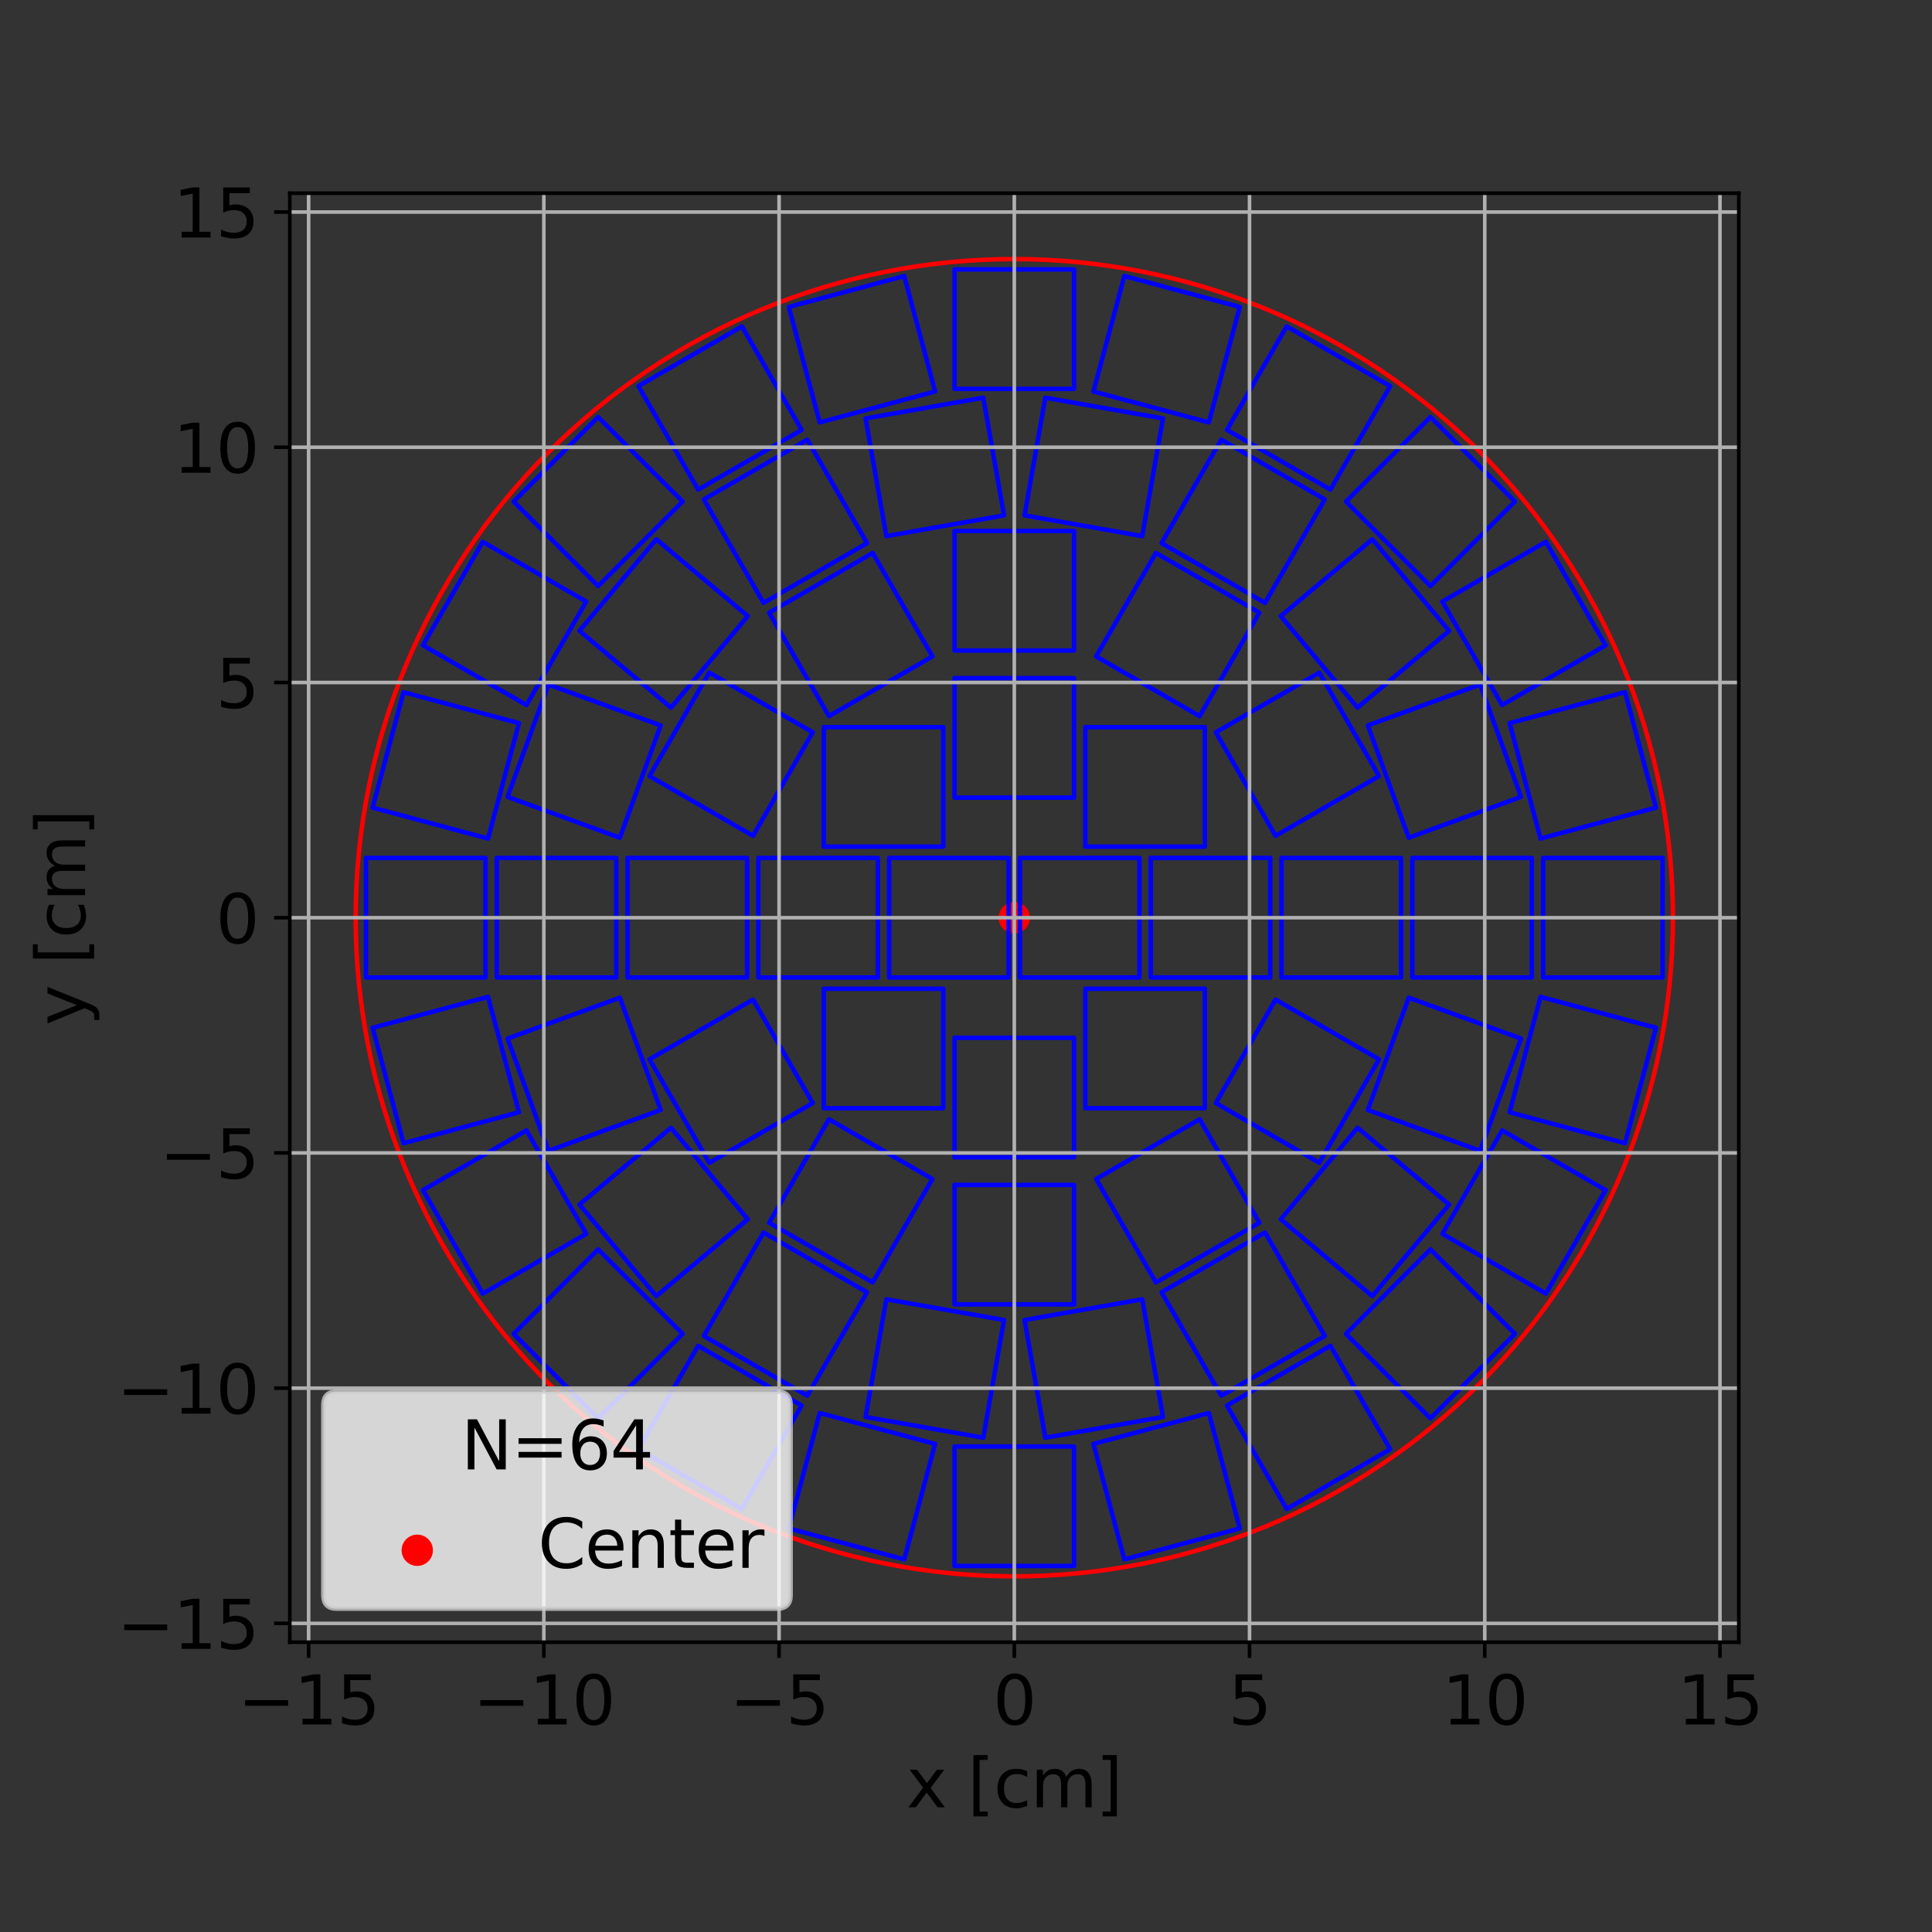 <?xml version="1.0" encoding="utf-8" standalone="no"?>
<!DOCTYPE svg PUBLIC "-//W3C//DTD SVG 1.1//EN"
  "http://www.w3.org/Graphics/SVG/1.1/DTD/svg11.dtd">
<svg xmlns:xlink="http://www.w3.org/1999/xlink" width="432pt" height="432pt" viewBox="0 0 432 432" xmlns="http://www.w3.org/2000/svg" version="1.1">
 <rect x="0" y="0" width="432" height="432" fill="#333333" stroke="none"/>
 <defs>
  <style type="text/css">*{stroke-linejoin: round; stroke-linecap: butt}</style>
 </defs>
 <g id="figure_1">
  <g id="patch_1">
   <path d="M 0 432 
L 432 432 
L 432 0 
L 0 0 
L 0 432 
z
" style="fill: none"/>
  </g>
  <g id="axes_1">
   <g id="patch_2">
    <path d="M 64.8 367.2 
L 388.8 367.2 
L 388.8 43.2 
L 64.8 43.2 
L 64.8 367.2 
z
" style="fill: none"/>
   </g>
   <g id="PathCollection_1">
    <defs>
     <path id="m59f09da471" d="M 0 3 
C 0.796 3 1.559 2.684 2.121 2.121 
C 2.684 1.559 3 0.796 3 0 
C 3 -0.796 2.684 -1.559 2.121 -2.121 
C 1.559 -2.684 0.796 -3 0 -3 
C -0.796 -3 -1.559 -2.684 -2.121 -2.121 
C -2.684 -1.559 -3 -0.796 -3 0 
C -3 0.796 -2.684 1.559 -2.121 2.121 
C -1.559 2.684 -0.796 3 0 3 
z
" style="stroke: #ff0000"/>
    </defs>
    <g clip-path="url(#pbfd70d2661)">
     <use xlink:href="#m59f09da471" x="226.8" y="205.2" style="fill: #ff0000; stroke: #ff0000"/>
    </g>
   </g>
   <g id="patch_3">
    <path d="M 226.8 352.473 
C 265.857 352.473 303.32 336.955 330.938 309.338 
C 358.555 281.72 374.073 244.257 374.073 205.2 
C 374.073 166.143 358.555 128.68 330.938 101.062 
C 303.32 73.445 265.857 57.927 226.8 57.927 
C 187.743 57.927 150.28 73.445 122.662 101.062 
C 95.045 128.68 79.527 166.143 79.527 205.2 
C 79.527 244.257 95.045 281.72 122.662 309.338 
C 150.28 336.955 187.743 352.473 226.8 352.473 
L 226.8 352.473 
z
" clip-path="url(#pbfd70d2661)" style="fill: none; stroke: #ff0000; stroke-linejoin: miter"/>
   </g>
   <g id="patch_4">
    <path d="M 169.574 218.56 
L 196.294 218.56 
L 196.294 191.84 
L 169.574 191.84 
L 169.574 218.56 
z
" clip-path="url(#pbfd70d2661)" style="fill: none; stroke: #0000ff; stroke-linejoin: miter"/>
   </g>
   <g id="patch_5">
    <path d="M 198.818 218.56 
L 225.538 218.56 
L 225.538 191.84 
L 198.818 191.84 
L 198.818 218.56 
z
" clip-path="url(#pbfd70d2661)" style="fill: none; stroke: #0000ff; stroke-linejoin: miter"/>
   </g>
   <g id="patch_6">
    <path d="M 228.062 218.56 
L 254.782 218.56 
L 254.782 191.84 
L 228.062 191.84 
L 228.062 218.56 
z
" clip-path="url(#pbfd70d2661)" style="fill: none; stroke: #0000ff; stroke-linejoin: miter"/>
   </g>
   <g id="patch_7">
    <path d="M 257.306 218.56 
L 284.026 218.56 
L 284.026 191.84 
L 257.306 191.84 
L 257.306 218.56 
z
" clip-path="url(#pbfd70d2661)" style="fill: none; stroke: #0000ff; stroke-linejoin: miter"/>
   </g>
   <g id="patch_8">
    <path d="M 184.196 189.316 
L 210.916 189.316 
L 210.916 162.596 
L 184.196 162.596 
L 184.196 189.316 
z
" clip-path="url(#pbfd70d2661)" style="fill: none; stroke: #0000ff; stroke-linejoin: miter"/>
   </g>
   <g id="patch_9">
    <path d="M 213.44 178.349 
L 240.16 178.349 
L 240.16 151.63 
L 213.44 151.63 
L 213.44 178.349 
z
" clip-path="url(#pbfd70d2661)" style="fill: none; stroke: #0000ff; stroke-linejoin: miter"/>
   </g>
   <g id="patch_10">
    <path d="M 242.684 189.316 
L 269.404 189.316 
L 269.404 162.596 
L 242.684 162.596 
L 242.684 189.316 
z
" clip-path="url(#pbfd70d2661)" style="fill: none; stroke: #0000ff; stroke-linejoin: miter"/>
   </g>
   <g id="patch_11">
    <path d="M 184.196 247.804 
L 210.916 247.804 
L 210.916 221.084 
L 184.196 221.084 
L 184.196 247.804 
z
" clip-path="url(#pbfd70d2661)" style="fill: none; stroke: #0000ff; stroke-linejoin: miter"/>
   </g>
   <g id="patch_12">
    <path d="M 213.44 258.77 
L 240.16 258.77 
L 240.16 232.051 
L 213.44 232.051 
L 213.44 258.77 
z
" clip-path="url(#pbfd70d2661)" style="fill: none; stroke: #0000ff; stroke-linejoin: miter"/>
   </g>
   <g id="patch_13">
    <path d="M 242.684 247.804 
L 269.404 247.804 
L 269.404 221.084 
L 242.684 221.084 
L 242.684 247.804 
z
" clip-path="url(#pbfd70d2661)" style="fill: none; stroke: #0000ff; stroke-linejoin: miter"/>
   </g>
   <g id="patch_14">
    <path d="M 345.039 218.56 
L 371.758 218.56 
L 371.758 191.84 
L 345.039 191.84 
L 345.039 218.56 
z
" clip-path="url(#pbfd70d2661)" style="fill: none; stroke: #0000ff; stroke-linejoin: miter"/>
   </g>
   <g id="patch_15">
    <path d="M 344.468 187.502 
L 370.277 180.587 
L 363.361 154.777 
L 337.552 161.693 
L 344.468 187.502 
z
" clip-path="url(#pbfd70d2661)" style="fill: none; stroke: #0000ff; stroke-linejoin: miter"/>
   </g>
   <g id="patch_16">
    <path d="M 335.878 157.65 
L 359.018 144.291 
L 345.658 121.151 
L 322.518 134.511 
L 335.878 157.65 
z
" clip-path="url(#pbfd70d2661)" style="fill: none; stroke: #0000ff; stroke-linejoin: miter"/>
   </g>
   <g id="patch_17">
    <path d="M 319.854 131.039 
L 338.748 112.146 
L 319.854 93.252 
L 300.961 112.146 
L 319.854 131.039 
z
" clip-path="url(#pbfd70d2661)" style="fill: none; stroke: #0000ff; stroke-linejoin: miter"/>
   </g>
   <g id="patch_18">
    <path d="M 297.489 109.482 
L 310.849 86.342 
L 287.709 72.982 
L 274.35 96.122 
L 297.489 109.482 
z
" clip-path="url(#pbfd70d2661)" style="fill: none; stroke: #0000ff; stroke-linejoin: miter"/>
   </g>
   <g id="patch_19">
    <path d="M 270.307 94.448 
L 277.223 68.639 
L 251.413 61.723 
L 244.498 87.532 
L 270.307 94.448 
z
" clip-path="url(#pbfd70d2661)" style="fill: none; stroke: #0000ff; stroke-linejoin: miter"/>
   </g>
   <g id="patch_20">
    <path d="M 240.16 86.961 
L 240.16 60.242 
L 213.44 60.242 
L 213.44 86.961 
L 240.16 86.961 
z
" clip-path="url(#pbfd70d2661)" style="fill: none; stroke: #0000ff; stroke-linejoin: miter"/>
   </g>
   <g id="patch_21">
    <path d="M 209.102 87.532 
L 202.187 61.723 
L 176.377 68.639 
L 183.293 94.448 
L 209.102 87.532 
z
" clip-path="url(#pbfd70d2661)" style="fill: none; stroke: #0000ff; stroke-linejoin: miter"/>
   </g>
   <g id="patch_22">
    <path d="M 179.25 96.122 
L 165.891 72.982 
L 142.751 86.342 
L 156.111 109.482 
L 179.25 96.122 
z
" clip-path="url(#pbfd70d2661)" style="fill: none; stroke: #0000ff; stroke-linejoin: miter"/>
   </g>
   <g id="patch_23">
    <path d="M 152.639 112.146 
L 133.746 93.252 
L 114.852 112.146 
L 133.746 131.039 
L 152.639 112.146 
z
" clip-path="url(#pbfd70d2661)" style="fill: none; stroke: #0000ff; stroke-linejoin: miter"/>
   </g>
   <g id="patch_24">
    <path d="M 131.082 134.511 
L 107.942 121.151 
L 94.582 144.291 
L 117.722 157.65 
L 131.082 134.511 
z
" clip-path="url(#pbfd70d2661)" style="fill: none; stroke: #0000ff; stroke-linejoin: miter"/>
   </g>
   <g id="patch_25">
    <path d="M 116.048 161.693 
L 90.239 154.777 
L 83.323 180.587 
L 109.132 187.502 
L 116.048 161.693 
z
" clip-path="url(#pbfd70d2661)" style="fill: none; stroke: #0000ff; stroke-linejoin: miter"/>
   </g>
   <g id="patch_26">
    <path d="M 108.561 191.84 
L 81.842 191.84 
L 81.842 218.56 
L 108.561 218.56 
L 108.561 191.84 
z
" clip-path="url(#pbfd70d2661)" style="fill: none; stroke: #0000ff; stroke-linejoin: miter"/>
   </g>
   <g id="patch_27">
    <path d="M 109.132 222.898 
L 83.323 229.813 
L 90.239 255.623 
L 116.048 248.707 
L 109.132 222.898 
z
" clip-path="url(#pbfd70d2661)" style="fill: none; stroke: #0000ff; stroke-linejoin: miter"/>
   </g>
   <g id="patch_28">
    <path d="M 117.722 252.75 
L 94.582 266.109 
L 107.942 289.249 
L 131.082 275.889 
L 117.722 252.75 
z
" clip-path="url(#pbfd70d2661)" style="fill: none; stroke: #0000ff; stroke-linejoin: miter"/>
   </g>
   <g id="patch_29">
    <path d="M 133.746 279.361 
L 114.852 298.254 
L 133.746 317.148 
L 152.639 298.254 
L 133.746 279.361 
z
" clip-path="url(#pbfd70d2661)" style="fill: none; stroke: #0000ff; stroke-linejoin: miter"/>
   </g>
   <g id="patch_30">
    <path d="M 156.111 300.918 
L 142.751 324.058 
L 165.891 337.418 
L 179.25 314.278 
L 156.111 300.918 
z
" clip-path="url(#pbfd70d2661)" style="fill: none; stroke: #0000ff; stroke-linejoin: miter"/>
   </g>
   <g id="patch_31">
    <path d="M 183.293 315.952 
L 176.377 341.761 
L 202.187 348.677 
L 209.102 322.868 
L 183.293 315.952 
z
" clip-path="url(#pbfd70d2661)" style="fill: none; stroke: #0000ff; stroke-linejoin: miter"/>
   </g>
   <g id="patch_32">
    <path d="M 213.44 323.439 
L 213.44 350.158 
L 240.16 350.158 
L 240.16 323.439 
L 213.44 323.439 
z
" clip-path="url(#pbfd70d2661)" style="fill: none; stroke: #0000ff; stroke-linejoin: miter"/>
   </g>
   <g id="patch_33">
    <path d="M 244.498 322.868 
L 251.413 348.677 
L 277.223 341.761 
L 270.307 315.952 
L 244.498 322.868 
z
" clip-path="url(#pbfd70d2661)" style="fill: none; stroke: #0000ff; stroke-linejoin: miter"/>
   </g>
   <g id="patch_34">
    <path d="M 274.35 314.278 
L 287.709 337.418 
L 310.849 324.058 
L 297.489 300.918 
L 274.35 314.278 
z
" clip-path="url(#pbfd70d2661)" style="fill: none; stroke: #0000ff; stroke-linejoin: miter"/>
   </g>
   <g id="patch_35">
    <path d="M 300.961 298.254 
L 319.854 317.148 
L 338.748 298.254 
L 319.854 279.361 
L 300.961 298.254 
z
" clip-path="url(#pbfd70d2661)" style="fill: none; stroke: #0000ff; stroke-linejoin: miter"/>
   </g>
   <g id="patch_36">
    <path d="M 322.518 275.889 
L 345.658 289.249 
L 359.018 266.109 
L 335.878 252.75 
L 322.518 275.889 
z
" clip-path="url(#pbfd70d2661)" style="fill: none; stroke: #0000ff; stroke-linejoin: miter"/>
   </g>
   <g id="patch_37">
    <path d="M 337.552 248.707 
L 363.361 255.623 
L 370.277 229.813 
L 344.468 222.898 
L 337.552 248.707 
z
" clip-path="url(#pbfd70d2661)" style="fill: none; stroke: #0000ff; stroke-linejoin: miter"/>
   </g>
   <g id="patch_38">
    <path d="M 315.795 218.56 
L 342.514 218.56 
L 342.514 191.84 
L 315.795 191.84 
L 315.795 218.56 
z
" clip-path="url(#pbfd70d2661)" style="fill: none; stroke: #0000ff; stroke-linejoin: miter"/>
   </g>
   <g id="patch_39">
    <path d="M 314.997 187.316 
L 340.105 178.177 
L 330.967 153.069 
L 305.858 162.208 
L 314.997 187.316 
z
" clip-path="url(#pbfd70d2661)" style="fill: none; stroke: #0000ff; stroke-linejoin: miter"/>
   </g>
   <g id="patch_40">
    <path d="M 303.561 158.229 
L 324.03 141.054 
L 306.855 120.586 
L 286.387 137.761 
L 303.561 158.229 
z
" clip-path="url(#pbfd70d2661)" style="fill: none; stroke: #0000ff; stroke-linejoin: miter"/>
   </g>
   <g id="patch_41">
    <path d="M 282.867 134.808 
L 296.227 111.668 
L 273.087 98.309 
L 259.728 121.448 
L 282.867 134.808 
z
" clip-path="url(#pbfd70d2661)" style="fill: none; stroke: #0000ff; stroke-linejoin: miter"/>
   </g>
   <g id="patch_42">
    <path d="M 255.411 119.877 
L 260.05 93.564 
L 233.737 88.924 
L 229.097 115.237 
L 255.411 119.877 
z
" clip-path="url(#pbfd70d2661)" style="fill: none; stroke: #0000ff; stroke-linejoin: miter"/>
   </g>
   <g id="patch_43">
    <path d="M 224.503 115.237 
L 219.863 88.924 
L 193.55 93.564 
L 198.189 119.877 
L 224.503 115.237 
z
" clip-path="url(#pbfd70d2661)" style="fill: none; stroke: #0000ff; stroke-linejoin: miter"/>
   </g>
   <g id="patch_44">
    <path d="M 193.872 121.448 
L 180.513 98.309 
L 157.373 111.668 
L 170.733 134.808 
L 193.872 121.448 
z
" clip-path="url(#pbfd70d2661)" style="fill: none; stroke: #0000ff; stroke-linejoin: miter"/>
   </g>
   <g id="patch_45">
    <path d="M 167.214 137.761 
L 146.745 120.586 
L 129.57 141.054 
L 150.039 158.229 
L 167.214 137.761 
z
" clip-path="url(#pbfd70d2661)" style="fill: none; stroke: #0000ff; stroke-linejoin: miter"/>
   </g>
   <g id="patch_46">
    <path d="M 147.742 162.208 
L 122.633 153.069 
L 113.495 178.177 
L 138.603 187.316 
L 147.742 162.208 
z
" clip-path="url(#pbfd70d2661)" style="fill: none; stroke: #0000ff; stroke-linejoin: miter"/>
   </g>
   <g id="patch_47">
    <path d="M 137.805 191.84 
L 111.086 191.84 
L 111.086 218.56 
L 137.805 218.56 
L 137.805 191.84 
z
" clip-path="url(#pbfd70d2661)" style="fill: none; stroke: #0000ff; stroke-linejoin: miter"/>
   </g>
   <g id="patch_48">
    <path d="M 138.603 223.084 
L 113.495 232.223 
L 122.633 257.331 
L 147.742 248.192 
L 138.603 223.084 
z
" clip-path="url(#pbfd70d2661)" style="fill: none; stroke: #0000ff; stroke-linejoin: miter"/>
   </g>
   <g id="patch_49">
    <path d="M 150.039 252.171 
L 129.57 269.346 
L 146.745 289.814 
L 167.214 272.639 
L 150.039 252.171 
z
" clip-path="url(#pbfd70d2661)" style="fill: none; stroke: #0000ff; stroke-linejoin: miter"/>
   </g>
   <g id="patch_50">
    <path d="M 170.733 275.592 
L 157.373 298.732 
L 180.513 312.091 
L 193.872 288.952 
L 170.733 275.592 
z
" clip-path="url(#pbfd70d2661)" style="fill: none; stroke: #0000ff; stroke-linejoin: miter"/>
   </g>
   <g id="patch_51">
    <path d="M 198.189 290.523 
L 193.55 316.836 
L 219.863 321.476 
L 224.503 295.163 
L 198.189 290.523 
z
" clip-path="url(#pbfd70d2661)" style="fill: none; stroke: #0000ff; stroke-linejoin: miter"/>
   </g>
   <g id="patch_52">
    <path d="M 229.097 295.163 
L 233.737 321.476 
L 260.05 316.836 
L 255.411 290.523 
L 229.097 295.163 
z
" clip-path="url(#pbfd70d2661)" style="fill: none; stroke: #0000ff; stroke-linejoin: miter"/>
   </g>
   <g id="patch_53">
    <path d="M 259.728 288.952 
L 273.087 312.091 
L 296.227 298.732 
L 282.867 275.592 
L 259.728 288.952 
z
" clip-path="url(#pbfd70d2661)" style="fill: none; stroke: #0000ff; stroke-linejoin: miter"/>
   </g>
   <g id="patch_54">
    <path d="M 286.387 272.639 
L 306.855 289.814 
L 324.03 269.346 
L 303.561 252.171 
L 286.387 272.639 
z
" clip-path="url(#pbfd70d2661)" style="fill: none; stroke: #0000ff; stroke-linejoin: miter"/>
   </g>
   <g id="patch_55">
    <path d="M 305.858 248.192 
L 330.967 257.331 
L 340.105 232.223 
L 314.997 223.084 
L 305.858 248.192 
z
" clip-path="url(#pbfd70d2661)" style="fill: none; stroke: #0000ff; stroke-linejoin: miter"/>
   </g>
   <g id="patch_56">
    <path d="M 286.551 218.56 
L 313.27 218.56 
L 313.27 191.84 
L 286.551 191.84 
L 286.551 218.56 
z
" clip-path="url(#pbfd70d2661)" style="fill: none; stroke: #0000ff; stroke-linejoin: miter"/>
   </g>
   <g id="patch_57">
    <path d="M 285.225 186.895 
L 308.365 173.535 
L 295.005 150.395 
L 271.866 163.755 
L 285.225 186.895 
z
" clip-path="url(#pbfd70d2661)" style="fill: none; stroke: #0000ff; stroke-linejoin: miter"/>
   </g>
   <g id="patch_58">
    <path d="M 268.245 160.134 
L 281.605 136.995 
L 258.465 123.635 
L 245.105 146.775 
L 268.245 160.134 
z
" clip-path="url(#pbfd70d2661)" style="fill: none; stroke: #0000ff; stroke-linejoin: miter"/>
   </g>
   <g id="patch_59">
    <path d="M 240.16 145.449 
L 240.16 118.73 
L 213.44 118.73 
L 213.44 145.449 
L 240.16 145.449 
z
" clip-path="url(#pbfd70d2661)" style="fill: none; stroke: #0000ff; stroke-linejoin: miter"/>
   </g>
   <g id="patch_60">
    <path d="M 208.495 146.775 
L 195.135 123.635 
L 171.995 136.995 
L 185.355 160.134 
L 208.495 146.775 
z
" clip-path="url(#pbfd70d2661)" style="fill: none; stroke: #0000ff; stroke-linejoin: miter"/>
   </g>
   <g id="patch_61">
    <path d="M 181.734 163.755 
L 158.595 150.395 
L 145.235 173.535 
L 168.375 186.895 
L 181.734 163.755 
z
" clip-path="url(#pbfd70d2661)" style="fill: none; stroke: #0000ff; stroke-linejoin: miter"/>
   </g>
   <g id="patch_62">
    <path d="M 167.049 191.84 
L 140.33 191.84 
L 140.33 218.56 
L 167.049 218.56 
L 167.049 191.84 
z
" clip-path="url(#pbfd70d2661)" style="fill: none; stroke: #0000ff; stroke-linejoin: miter"/>
   </g>
   <g id="patch_63">
    <path d="M 168.375 223.505 
L 145.235 236.865 
L 158.595 260.005 
L 181.734 246.645 
L 168.375 223.505 
z
" clip-path="url(#pbfd70d2661)" style="fill: none; stroke: #0000ff; stroke-linejoin: miter"/>
   </g>
   <g id="patch_64">
    <path d="M 185.355 250.266 
L 171.995 273.405 
L 195.135 286.765 
L 208.495 263.625 
L 185.355 250.266 
z
" clip-path="url(#pbfd70d2661)" style="fill: none; stroke: #0000ff; stroke-linejoin: miter"/>
   </g>
   <g id="patch_65">
    <path d="M 213.44 264.951 
L 213.44 291.67 
L 240.16 291.67 
L 240.16 264.951 
L 213.44 264.951 
z
" clip-path="url(#pbfd70d2661)" style="fill: none; stroke: #0000ff; stroke-linejoin: miter"/>
   </g>
   <g id="patch_66">
    <path d="M 245.105 263.625 
L 258.465 286.765 
L 281.605 273.405 
L 268.245 250.266 
L 245.105 263.625 
z
" clip-path="url(#pbfd70d2661)" style="fill: none; stroke: #0000ff; stroke-linejoin: miter"/>
   </g>
   <g id="patch_67">
    <path d="M 271.866 246.645 
L 295.005 260.005 
L 308.365 236.865 
L 285.225 223.505 
L 271.866 246.645 
z
" clip-path="url(#pbfd70d2661)" style="fill: none; stroke: #0000ff; stroke-linejoin: miter"/>
   </g>
   <g id="matplotlib.axis_1">
    <g id="xtick_1">
     <g id="line2d_1">
      <path d="M 69.008 367.2 
L 69.008 43.2 
" clip-path="url(#pbfd70d2661)" style="fill: none; stroke: #b0b0b0; stroke-width: 0.8; stroke-linecap: square"/>
     </g>
     <g id="line2d_2">
      <defs>
       <path id="m17efba9fd2" d="M 0 0 
L 0 3.5 
" style="stroke: #000000; stroke-width: 0.8"/>
      </defs>
      <g>
       <use xlink:href="#m17efba9fd2" x="69.008" y="367.2" style="stroke: #000000; stroke-width: 0.8"/>
      </g>
     </g>
     <g id="text_1">
      <!-- −15 -->
      <g transform="translate(53.179 385.598)scale(0.15 -0.15)">
       <defs>
        <path id="DejaVuSans-2212" d="M 678 2272 
L 4684 2272 
L 4684 1741 
L 678 1741 
L 678 2272 
z
" transform="scale(0.016)"/>
        <path id="DejaVuSans-31" d="M 794 531 
L 1825 531 
L 1825 4091 
L 703 3866 
L 703 4441 
L 1819 4666 
L 2450 4666 
L 2450 531 
L 3481 531 
L 3481 0 
L 794 0 
L 794 531 
z
" transform="scale(0.016)"/>
        <path id="DejaVuSans-35" d="M 691 4666 
L 3169 4666 
L 3169 4134 
L 1269 4134 
L 1269 2991 
Q 1406 3038 1543 3061 
Q 1681 3084 1819 3084 
Q 2600 3084 3056 2656 
Q 3513 2228 3513 1497 
Q 3513 744 3044 326 
Q 2575 -91 1722 -91 
Q 1428 -91 1123 -41 
Q 819 9 494 109 
L 494 744 
Q 775 591 1075 516 
Q 1375 441 1709 441 
Q 2250 441 2565 725 
Q 2881 1009 2881 1497 
Q 2881 1984 2565 2268 
Q 2250 2553 1709 2553 
Q 1456 2553 1204 2497 
Q 953 2441 691 2322 
L 691 4666 
z
" transform="scale(0.016)"/>
       </defs>
       <use xlink:href="#DejaVuSans-2212"/>
       <use xlink:href="#DejaVuSans-31" x="83.789"/>
       <use xlink:href="#DejaVuSans-35" x="147.412"/>
      </g>
     </g>
    </g>
    <g id="xtick_2">
     <g id="line2d_3">
      <path d="M 121.605 367.2 
L 121.605 43.2 
" clip-path="url(#pbfd70d2661)" style="fill: none; stroke: #b0b0b0; stroke-width: 0.8; stroke-linecap: square"/>
     </g>
     <g id="line2d_4">
      <g>
       <use xlink:href="#m17efba9fd2" x="121.605" y="367.2" style="stroke: #000000; stroke-width: 0.8"/>
      </g>
     </g>
     <g id="text_2">
      <!-- −10 -->
      <g transform="translate(105.777 385.598)scale(0.15 -0.15)">
       <defs>
        <path id="DejaVuSans-30" d="M 2034 4250 
Q 1547 4250 1301 3770 
Q 1056 3291 1056 2328 
Q 1056 1369 1301 889 
Q 1547 409 2034 409 
Q 2525 409 2770 889 
Q 3016 1369 3016 2328 
Q 3016 3291 2770 3770 
Q 2525 4250 2034 4250 
z
M 2034 4750 
Q 2819 4750 3233 4129 
Q 3647 3509 3647 2328 
Q 3647 1150 3233 529 
Q 2819 -91 2034 -91 
Q 1250 -91 836 529 
Q 422 1150 422 2328 
Q 422 3509 836 4129 
Q 1250 4750 2034 4750 
z
" transform="scale(0.016)"/>
       </defs>
       <use xlink:href="#DejaVuSans-2212"/>
       <use xlink:href="#DejaVuSans-31" x="83.789"/>
       <use xlink:href="#DejaVuSans-30" x="147.412"/>
      </g>
     </g>
    </g>
    <g id="xtick_3">
     <g id="line2d_5">
      <path d="M 174.203 367.2 
L 174.203 43.2 
" clip-path="url(#pbfd70d2661)" style="fill: none; stroke: #b0b0b0; stroke-width: 0.8; stroke-linecap: square"/>
     </g>
     <g id="line2d_6">
      <g>
       <use xlink:href="#m17efba9fd2" x="174.203" y="367.2" style="stroke: #000000; stroke-width: 0.8"/>
      </g>
     </g>
     <g id="text_3">
      <!-- −5 -->
      <g transform="translate(163.146 385.598)scale(0.15 -0.15)">
       <use xlink:href="#DejaVuSans-2212"/>
       <use xlink:href="#DejaVuSans-35" x="83.789"/>
      </g>
     </g>
    </g>
    <g id="xtick_4">
     <g id="line2d_7">
      <path d="M 226.8 367.2 
L 226.8 43.2 
" clip-path="url(#pbfd70d2661)" style="fill: none; stroke: #b0b0b0; stroke-width: 0.8; stroke-linecap: square"/>
     </g>
     <g id="line2d_8">
      <g>
       <use xlink:href="#m17efba9fd2" x="226.8" y="367.2" style="stroke: #000000; stroke-width: 0.8"/>
      </g>
     </g>
     <g id="text_4">
      <!-- 0 -->
      <g transform="translate(222.028 385.598)scale(0.15 -0.15)">
       <use xlink:href="#DejaVuSans-30"/>
      </g>
     </g>
    </g>
    <g id="xtick_5">
     <g id="line2d_9">
      <path d="M 279.397 367.2 
L 279.397 43.2 
" clip-path="url(#pbfd70d2661)" style="fill: none; stroke: #b0b0b0; stroke-width: 0.8; stroke-linecap: square"/>
     </g>
     <g id="line2d_10">
      <g>
       <use xlink:href="#m17efba9fd2" x="279.397" y="367.2" style="stroke: #000000; stroke-width: 0.8"/>
      </g>
     </g>
     <g id="text_5">
      <!-- 5 -->
      <g transform="translate(274.626 385.598)scale(0.15 -0.15)">
       <use xlink:href="#DejaVuSans-35"/>
      </g>
     </g>
    </g>
    <g id="xtick_6">
     <g id="line2d_11">
      <path d="M 331.995 367.2 
L 331.995 43.2 
" clip-path="url(#pbfd70d2661)" style="fill: none; stroke: #b0b0b0; stroke-width: 0.8; stroke-linecap: square"/>
     </g>
     <g id="line2d_12">
      <g>
       <use xlink:href="#m17efba9fd2" x="331.995" y="367.2" style="stroke: #000000; stroke-width: 0.8"/>
      </g>
     </g>
     <g id="text_6">
      <!-- 10 -->
      <g transform="translate(322.451 385.598)scale(0.15 -0.15)">
       <use xlink:href="#DejaVuSans-31"/>
       <use xlink:href="#DejaVuSans-30" x="63.623"/>
      </g>
     </g>
    </g>
    <g id="xtick_7">
     <g id="line2d_13">
      <path d="M 384.592 367.2 
L 384.592 43.2 
" clip-path="url(#pbfd70d2661)" style="fill: none; stroke: #b0b0b0; stroke-width: 0.8; stroke-linecap: square"/>
     </g>
     <g id="line2d_14">
      <g>
       <use xlink:href="#m17efba9fd2" x="384.592" y="367.2" style="stroke: #000000; stroke-width: 0.8"/>
      </g>
     </g>
     <g id="text_7">
      <!-- 15 -->
      <g transform="translate(375.048 385.598)scale(0.15 -0.15)">
       <use xlink:href="#DejaVuSans-31"/>
       <use xlink:href="#DejaVuSans-35" x="63.623"/>
      </g>
     </g>
    </g>
    <g id="text_8">
     <!-- x [cm] -->
     <g transform="translate(202.696 404.115)scale(0.15 -0.15)">
      <defs>
       <path id="DejaVuSans-78" d="M 3513 3500 
L 2247 1797 
L 3578 0 
L 2900 0 
L 1881 1375 
L 863 0 
L 184 0 
L 1544 1831 
L 300 3500 
L 978 3500 
L 1906 2253 
L 2834 3500 
L 3513 3500 
z
" transform="scale(0.016)"/>
       <path id="DejaVuSans-20" transform="scale(0.016)"/>
       <path id="DejaVuSans-5b" d="M 550 4863 
L 1875 4863 
L 1875 4416 
L 1125 4416 
L 1125 -397 
L 1875 -397 
L 1875 -844 
L 550 -844 
L 550 4863 
z
" transform="scale(0.016)"/>
       <path id="DejaVuSans-63" d="M 3122 3366 
L 3122 2828 
Q 2878 2963 2633 3030 
Q 2388 3097 2138 3097 
Q 1578 3097 1268 2742 
Q 959 2388 959 1747 
Q 959 1106 1268 751 
Q 1578 397 2138 397 
Q 2388 397 2633 464 
Q 2878 531 3122 666 
L 3122 134 
Q 2881 22 2623 -34 
Q 2366 -91 2075 -91 
Q 1284 -91 818 406 
Q 353 903 353 1747 
Q 353 2603 823 3093 
Q 1294 3584 2113 3584 
Q 2378 3584 2631 3529 
Q 2884 3475 3122 3366 
z
" transform="scale(0.016)"/>
       <path id="DejaVuSans-6d" d="M 3328 2828 
Q 3544 3216 3844 3400 
Q 4144 3584 4550 3584 
Q 5097 3584 5394 3201 
Q 5691 2819 5691 2113 
L 5691 0 
L 5113 0 
L 5113 2094 
Q 5113 2597 4934 2840 
Q 4756 3084 4391 3084 
Q 3944 3084 3684 2787 
Q 3425 2491 3425 1978 
L 3425 0 
L 2847 0 
L 2847 2094 
Q 2847 2600 2669 2842 
Q 2491 3084 2119 3084 
Q 1678 3084 1418 2786 
Q 1159 2488 1159 1978 
L 1159 0 
L 581 0 
L 581 3500 
L 1159 3500 
L 1159 2956 
Q 1356 3278 1631 3431 
Q 1906 3584 2284 3584 
Q 2666 3584 2933 3390 
Q 3200 3197 3328 2828 
z
" transform="scale(0.016)"/>
       <path id="DejaVuSans-5d" d="M 1947 4863 
L 1947 -844 
L 622 -844 
L 622 -397 
L 1369 -397 
L 1369 4416 
L 622 4416 
L 622 4863 
L 1947 4863 
z
" transform="scale(0.016)"/>
      </defs>
      <use xlink:href="#DejaVuSans-78"/>
      <use xlink:href="#DejaVuSans-20" x="59.18"/>
      <use xlink:href="#DejaVuSans-5b" x="90.967"/>
      <use xlink:href="#DejaVuSans-63" x="129.98"/>
      <use xlink:href="#DejaVuSans-6d" x="184.961"/>
      <use xlink:href="#DejaVuSans-5d" x="282.373"/>
     </g>
    </g>
   </g>
   <g id="matplotlib.axis_2">
    <g id="ytick_1">
     <g id="line2d_15">
      <path d="M 64.8 362.992 
L 388.8 362.992 
" clip-path="url(#pbfd70d2661)" style="fill: none; stroke: #b0b0b0; stroke-width: 0.8; stroke-linecap: square"/>
     </g>
     <g id="line2d_16">
      <defs>
       <path id="me526da55f1" d="M 0 0 
L -3.5 0 
" style="stroke: #000000; stroke-width: 0.8"/>
      </defs>
      <g>
       <use xlink:href="#me526da55f1" x="64.8" y="362.992" style="stroke: #000000; stroke-width: 0.8"/>
      </g>
     </g>
     <g id="text_9">
      <!-- −15 -->
      <g transform="translate(26.143 368.691)scale(0.15 -0.15)">
       <use xlink:href="#DejaVuSans-2212"/>
       <use xlink:href="#DejaVuSans-31" x="83.789"/>
       <use xlink:href="#DejaVuSans-35" x="147.412"/>
      </g>
     </g>
    </g>
    <g id="ytick_2">
     <g id="line2d_17">
      <path d="M 64.8 310.395 
L 388.8 310.395 
" clip-path="url(#pbfd70d2661)" style="fill: none; stroke: #b0b0b0; stroke-width: 0.8; stroke-linecap: square"/>
     </g>
     <g id="line2d_18">
      <g>
       <use xlink:href="#me526da55f1" x="64.8" y="310.395" style="stroke: #000000; stroke-width: 0.8"/>
      </g>
     </g>
     <g id="text_10">
      <!-- −10 -->
      <g transform="translate(26.143 316.094)scale(0.15 -0.15)">
       <use xlink:href="#DejaVuSans-2212"/>
       <use xlink:href="#DejaVuSans-31" x="83.789"/>
       <use xlink:href="#DejaVuSans-30" x="147.412"/>
      </g>
     </g>
    </g>
    <g id="ytick_3">
     <g id="line2d_19">
      <path d="M 64.8 257.797 
L 388.8 257.797 
" clip-path="url(#pbfd70d2661)" style="fill: none; stroke: #b0b0b0; stroke-width: 0.8; stroke-linecap: square"/>
     </g>
     <g id="line2d_20">
      <g>
       <use xlink:href="#me526da55f1" x="64.8" y="257.797" style="stroke: #000000; stroke-width: 0.8"/>
      </g>
     </g>
     <g id="text_11">
      <!-- −5 -->
      <g transform="translate(35.687 263.496)scale(0.15 -0.15)">
       <use xlink:href="#DejaVuSans-2212"/>
       <use xlink:href="#DejaVuSans-35" x="83.789"/>
      </g>
     </g>
    </g>
    <g id="ytick_4">
     <g id="line2d_21">
      <path d="M 64.8 205.2 
L 388.8 205.2 
" clip-path="url(#pbfd70d2661)" style="fill: none; stroke: #b0b0b0; stroke-width: 0.8; stroke-linecap: square"/>
     </g>
     <g id="line2d_22">
      <g>
       <use xlink:href="#me526da55f1" x="64.8" y="205.2" style="stroke: #000000; stroke-width: 0.8"/>
      </g>
     </g>
     <g id="text_12">
      <!-- 0 -->
      <g transform="translate(48.256 210.899)scale(0.15 -0.15)">
       <use xlink:href="#DejaVuSans-30"/>
      </g>
     </g>
    </g>
    <g id="ytick_5">
     <g id="line2d_23">
      <path d="M 64.8 152.603 
L 388.8 152.603 
" clip-path="url(#pbfd70d2661)" style="fill: none; stroke: #b0b0b0; stroke-width: 0.8; stroke-linecap: square"/>
     </g>
     <g id="line2d_24">
      <g>
       <use xlink:href="#me526da55f1" x="64.8" y="152.603" style="stroke: #000000; stroke-width: 0.8"/>
      </g>
     </g>
     <g id="text_13">
      <!-- 5 -->
      <g transform="translate(48.256 158.301)scale(0.15 -0.15)">
       <use xlink:href="#DejaVuSans-35"/>
      </g>
     </g>
    </g>
    <g id="ytick_6">
     <g id="line2d_25">
      <path d="M 64.8 100.005 
L 388.8 100.005 
" clip-path="url(#pbfd70d2661)" style="fill: none; stroke: #b0b0b0; stroke-width: 0.8; stroke-linecap: square"/>
     </g>
     <g id="line2d_26">
      <g>
       <use xlink:href="#me526da55f1" x="64.8" y="100.005" style="stroke: #000000; stroke-width: 0.8"/>
      </g>
     </g>
     <g id="text_14">
      <!-- 10 -->
      <g transform="translate(38.712 105.704)scale(0.15 -0.15)">
       <use xlink:href="#DejaVuSans-31"/>
       <use xlink:href="#DejaVuSans-30" x="63.623"/>
      </g>
     </g>
    </g>
    <g id="ytick_7">
     <g id="line2d_27">
      <path d="M 64.8 47.408 
L 388.8 47.408 
" clip-path="url(#pbfd70d2661)" style="fill: none; stroke: #b0b0b0; stroke-width: 0.8; stroke-linecap: square"/>
     </g>
     <g id="line2d_28">
      <g>
       <use xlink:href="#me526da55f1" x="64.8" y="47.408" style="stroke: #000000; stroke-width: 0.8"/>
      </g>
     </g>
     <g id="text_15">
      <!-- 15 -->
      <g transform="translate(38.712 53.107)scale(0.15 -0.15)">
       <use xlink:href="#DejaVuSans-31"/>
       <use xlink:href="#DejaVuSans-35" x="63.623"/>
      </g>
     </g>
    </g>
    <g id="text_16">
     <!-- y [cm] -->
     <g transform="translate(19.023 229.304)rotate(-90)scale(0.15 -0.15)">
      <defs>
       <path id="DejaVuSans-79" d="M 2059 -325 
Q 1816 -950 1584 -1140 
Q 1353 -1331 966 -1331 
L 506 -1331 
L 506 -850 
L 844 -850 
Q 1081 -850 1212 -737 
Q 1344 -625 1503 -206 
L 1606 56 
L 191 3500 
L 800 3500 
L 1894 763 
L 2988 3500 
L 3597 3500 
L 2059 -325 
z
" transform="scale(0.016)"/>
      </defs>
      <use xlink:href="#DejaVuSans-79"/>
      <use xlink:href="#DejaVuSans-20" x="59.18"/>
      <use xlink:href="#DejaVuSans-5b" x="90.967"/>
      <use xlink:href="#DejaVuSans-63" x="129.98"/>
      <use xlink:href="#DejaVuSans-6d" x="184.961"/>
      <use xlink:href="#DejaVuSans-5d" x="282.373"/>
     </g>
    </g>
   </g>
   <g id="patch_68">
    <path d="M 64.8 367.2 
L 64.8 43.2 
" style="fill: none; stroke: #000000; stroke-width: 0.8; stroke-linejoin: miter; stroke-linecap: square"/>
   </g>
   <g id="patch_69">
    <path d="M 388.8 367.2 
L 388.8 43.2 
" style="fill: none; stroke: #000000; stroke-width: 0.8; stroke-linejoin: miter; stroke-linecap: square"/>
   </g>
   <g id="patch_70">
    <path d="M 64.8 367.2 
L 388.8 367.2 
" style="fill: none; stroke: #000000; stroke-width: 0.8; stroke-linejoin: miter; stroke-linecap: square"/>
   </g>
   <g id="patch_71">
    <path d="M 64.8 43.2 
L 388.8 43.2 
" style="fill: none; stroke: #000000; stroke-width: 0.8; stroke-linejoin: miter; stroke-linecap: square"/>
   </g>
   <g id="legend_1">
    <g id="patch_72">
     <path d="M 75.3 359.7 
L 173.787 359.7 
Q 176.787 359.7 176.787 356.7 
L 176.787 314.166 
Q 176.787 311.166 173.787 311.166 
L 75.3 311.166 
Q 72.3 311.166 72.3 314.166 
L 72.3 356.7 
Q 72.3 359.7 75.3 359.7 
z
" style="fill: #ffffff; opacity: 0.8; stroke: #cccccc; stroke-linejoin: miter"/>
    </g>
    <g id="text_17">
     <!-- N=64 -->
     <g transform="translate(103.104 328.563)scale(0.15 -0.15)">
      <defs>
       <path id="DejaVuSans-4e" d="M 628 4666 
L 1478 4666 
L 3547 763 
L 3547 4666 
L 4159 4666 
L 4159 0 
L 3309 0 
L 1241 3903 
L 1241 0 
L 628 0 
L 628 4666 
z
" transform="scale(0.016)"/>
       <path id="DejaVuSans-3d" d="M 678 2906 
L 4684 2906 
L 4684 2381 
L 678 2381 
L 678 2906 
z
M 678 1631 
L 4684 1631 
L 4684 1100 
L 678 1100 
L 678 1631 
z
" transform="scale(0.016)"/>
       <path id="DejaVuSans-36" d="M 2113 2584 
Q 1688 2584 1439 2293 
Q 1191 2003 1191 1497 
Q 1191 994 1439 701 
Q 1688 409 2113 409 
Q 2538 409 2786 701 
Q 3034 994 3034 1497 
Q 3034 2003 2786 2293 
Q 2538 2584 2113 2584 
z
M 3366 4563 
L 3366 3988 
Q 3128 4100 2886 4159 
Q 2644 4219 2406 4219 
Q 1781 4219 1451 3797 
Q 1122 3375 1075 2522 
Q 1259 2794 1537 2939 
Q 1816 3084 2150 3084 
Q 2853 3084 3261 2657 
Q 3669 2231 3669 1497 
Q 3669 778 3244 343 
Q 2819 -91 2113 -91 
Q 1303 -91 875 529 
Q 447 1150 447 2328 
Q 447 3434 972 4092 
Q 1497 4750 2381 4750 
Q 2619 4750 2861 4703 
Q 3103 4656 3366 4563 
z
" transform="scale(0.016)"/>
       <path id="DejaVuSans-34" d="M 2419 4116 
L 825 1625 
L 2419 1625 
L 2419 4116 
z
M 2253 4666 
L 3047 4666 
L 3047 1625 
L 3713 1625 
L 3713 1100 
L 3047 1100 
L 3047 0 
L 2419 0 
L 2419 1100 
L 313 1100 
L 313 1709 
L 2253 4666 
z
" transform="scale(0.016)"/>
      </defs>
      <use xlink:href="#DejaVuSans-4e"/>
      <use xlink:href="#DejaVuSans-3d" x="74.805"/>
      <use xlink:href="#DejaVuSans-36" x="158.594"/>
      <use xlink:href="#DejaVuSans-34" x="222.217"/>
     </g>
    </g>
    <g id="PathCollection_2">
     <g>
      <use xlink:href="#m59f09da471" x="93.3" y="346.643" style="fill: #ff0000; stroke: #ff0000"/>
     </g>
    </g>
    <g id="text_18">
     <!-- Center -->
     <g transform="translate(120.3 350.58)scale(0.15 -0.15)">
      <defs>
       <path id="DejaVuSans-43" d="M 4122 4306 
L 4122 3641 
Q 3803 3938 3442 4084 
Q 3081 4231 2675 4231 
Q 1875 4231 1450 3742 
Q 1025 3253 1025 2328 
Q 1025 1406 1450 917 
Q 1875 428 2675 428 
Q 3081 428 3442 575 
Q 3803 722 4122 1019 
L 4122 359 
Q 3791 134 3420 21 
Q 3050 -91 2638 -91 
Q 1578 -91 968 557 
Q 359 1206 359 2328 
Q 359 3453 968 4101 
Q 1578 4750 2638 4750 
Q 3056 4750 3426 4639 
Q 3797 4528 4122 4306 
z
" transform="scale(0.016)"/>
       <path id="DejaVuSans-65" d="M 3597 1894 
L 3597 1613 
L 953 1613 
Q 991 1019 1311 708 
Q 1631 397 2203 397 
Q 2534 397 2845 478 
Q 3156 559 3463 722 
L 3463 178 
Q 3153 47 2828 -22 
Q 2503 -91 2169 -91 
Q 1331 -91 842 396 
Q 353 884 353 1716 
Q 353 2575 817 3079 
Q 1281 3584 2069 3584 
Q 2775 3584 3186 3129 
Q 3597 2675 3597 1894 
z
M 3022 2063 
Q 3016 2534 2758 2815 
Q 2500 3097 2075 3097 
Q 1594 3097 1305 2825 
Q 1016 2553 972 2059 
L 3022 2063 
z
" transform="scale(0.016)"/>
       <path id="DejaVuSans-6e" d="M 3513 2113 
L 3513 0 
L 2938 0 
L 2938 2094 
Q 2938 2591 2744 2837 
Q 2550 3084 2163 3084 
Q 1697 3084 1428 2787 
Q 1159 2491 1159 1978 
L 1159 0 
L 581 0 
L 581 3500 
L 1159 3500 
L 1159 2956 
Q 1366 3272 1645 3428 
Q 1925 3584 2291 3584 
Q 2894 3584 3203 3211 
Q 3513 2838 3513 2113 
z
" transform="scale(0.016)"/>
       <path id="DejaVuSans-74" d="M 1172 4494 
L 1172 3500 
L 2356 3500 
L 2356 3053 
L 1172 3053 
L 1172 1153 
Q 1172 725 1289 603 
Q 1406 481 1766 481 
L 2356 481 
L 2356 0 
L 1766 0 
Q 1100 0 847 248 
Q 594 497 594 1153 
L 594 3053 
L 172 3053 
L 172 3500 
L 594 3500 
L 594 4494 
L 1172 4494 
z
" transform="scale(0.016)"/>
       <path id="DejaVuSans-72" d="M 2631 2963 
Q 2534 3019 2420 3045 
Q 2306 3072 2169 3072 
Q 1681 3072 1420 2755 
Q 1159 2438 1159 1844 
L 1159 0 
L 581 0 
L 581 3500 
L 1159 3500 
L 1159 2956 
Q 1341 3275 1631 3429 
Q 1922 3584 2338 3584 
Q 2397 3584 2469 3576 
Q 2541 3569 2628 3553 
L 2631 2963 
z
" transform="scale(0.016)"/>
      </defs>
      <use xlink:href="#DejaVuSans-43"/>
      <use xlink:href="#DejaVuSans-65" x="69.824"/>
      <use xlink:href="#DejaVuSans-6e" x="131.348"/>
      <use xlink:href="#DejaVuSans-74" x="194.727"/>
      <use xlink:href="#DejaVuSans-65" x="233.936"/>
      <use xlink:href="#DejaVuSans-72" x="295.459"/>
     </g>
    </g>
   </g>
  </g>
 </g>
 <defs>
  <clipPath id="pbfd70d2661">
   <rect x="64.8" y="43.2" width="324" height="324"/>
  </clipPath>
 </defs>
</svg>
